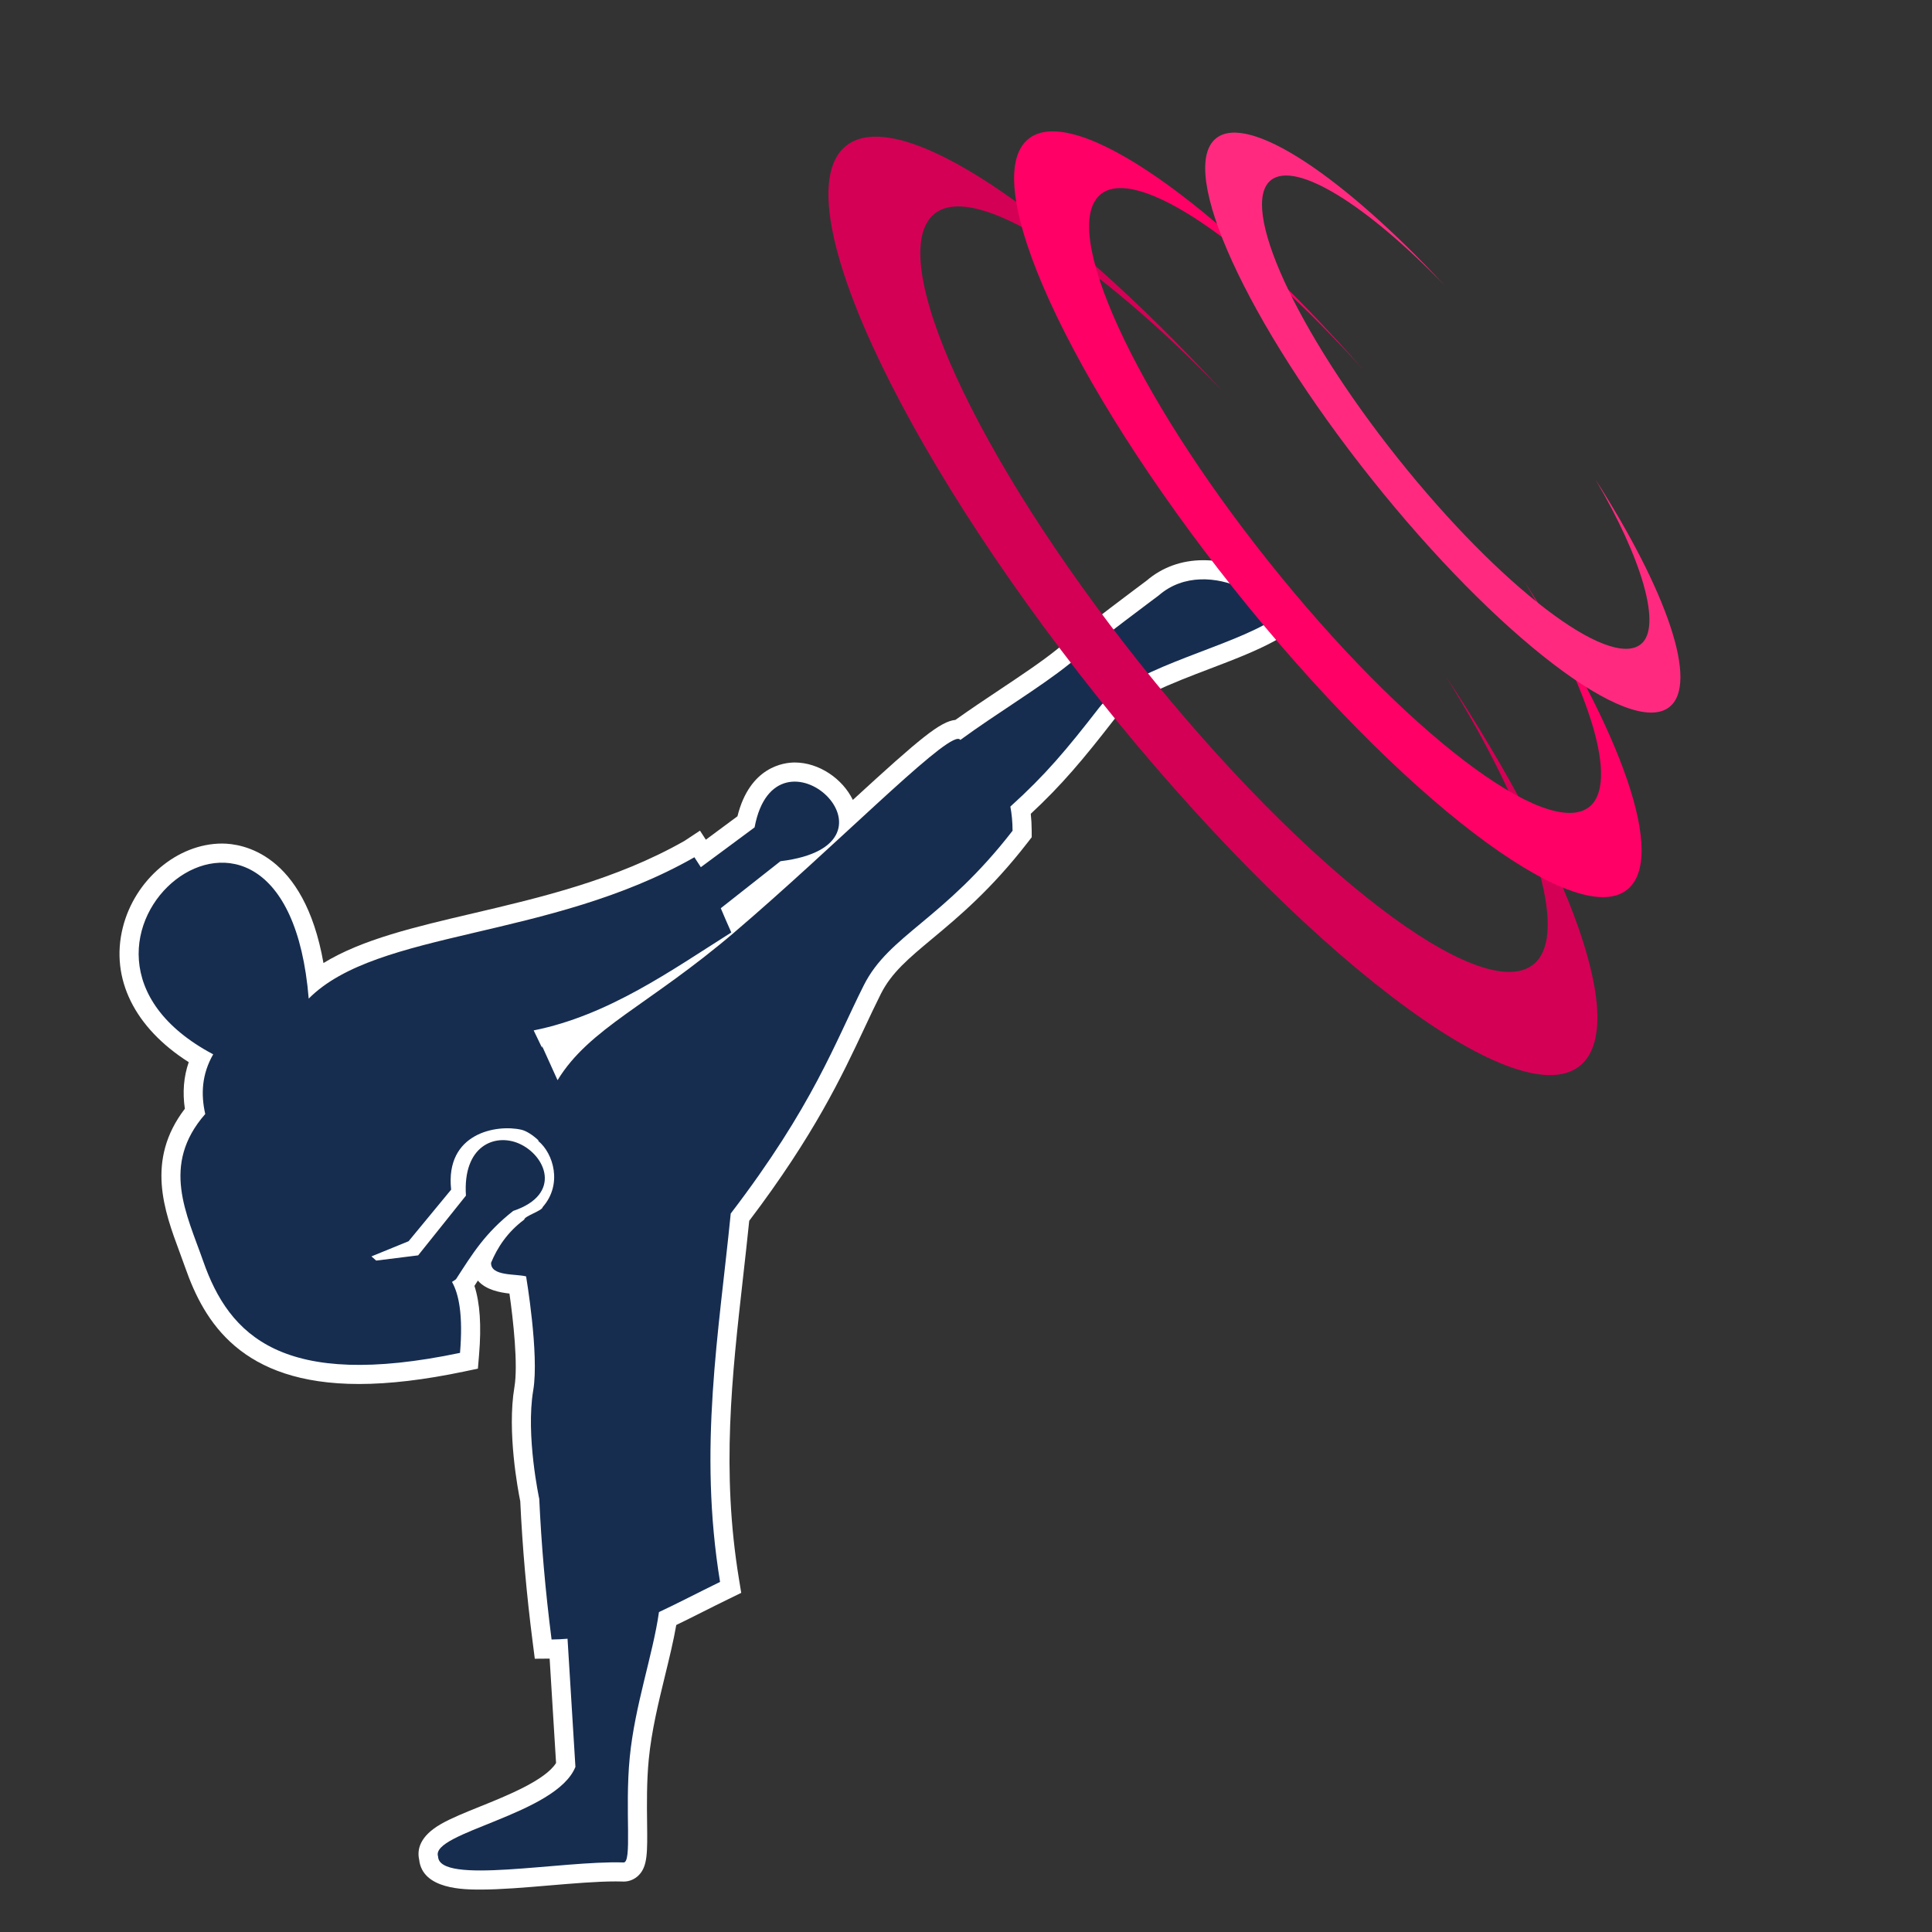 <?xml version="1.0" encoding="UTF-8" standalone="no"?>
<svg
   xmlns:dc="http://purl.org/dc/elements/1.1/"
   xmlns:cc="http://creativecommons.org/ns#"
   xmlns:rdf="http://www.w3.org/1999/02/22-rdf-syntax-ns#"
   xmlns:svg="http://www.w3.org/2000/svg"
   xmlns="http://www.w3.org/2000/svg"
   xmlns:sodipodi="http://sodipodi.sourceforge.net/DTD/sodipodi-0.dtd"
   xmlns:inkscape="http://www.inkscape.org/namespaces/inkscape"
   version="1.1"
   viewBox="0 0 256 256"
   id="svg4598"
   sodipodi:docname="power_kick.svg"
   inkscape:version="0.92.4 (5da689c313, 2019-01-14)">
  <rect x="0" y="0" width="256" height="256" fill="#333333" stroke="none"/>
  <sodipodi:namedview
     pagecolor="#ffffff"
     bordercolor="#666666"
     borderopacity="1"
     objecttolerance="10"
     gridtolerance="10"
     guidetolerance="10"
     inkscape:pageopacity="0"
     inkscape:pageshadow="2"
     inkscape:window-width="1920"
     inkscape:window-height="1057"
     id="namedview4600"
     showgrid="false"
     inkscape:zoom="3.4687499"
     inkscape:cx="10.203708"
     inkscape:cy="69.171009"
     inkscape:window-x="-8"
     inkscape:window-y="-8"
     inkscape:window-maximized="1"
     inkscape:current-layer="svg4598" />
  <defs
     id="defs4568">
    <radialGradient
       id="radialGradient4215"
       cx="130.89"
       cy="135.36"
       r="74.165"
       gradientTransform="matrix(.758 0 0 .746 8.933 26.214)"
       gradientUnits="userSpaceOnUse">
      <stop
         stop-color="#fff6d4"
         offset="0"
         id="stop4561" />
      <stop
         stop-color="#ffefb4"
         stop-opacity=".773"
         offset=".455"
         id="stop4563" />
      <stop
         stop-color="#ffdb47"
         stop-opacity="0"
         offset="1"
         id="stop4565" />
    </radialGradient>
  </defs>
  <g
     id="g851"
     transform="matrix(0.674,0,0,0.674,-157.092,12.572)">
    <path
       id="path839"
       d="m 327.515,352.828 c -3.155,0 -11.39,0.001 -12.033,-5.87 -0.444,-1.959 0.077,-4.605 4.288,-7.017 2.024,-1.159 4.792,-2.274 7.725,-3.456 5.158,-2.078 12.798,-5.156 14.898,-8.541 l -1.263,-20.519 -2.917,0.022 -0.423,-3.306 c -1.21,-9.471 -2.007,-18.52 -2.435,-27.652 -0.43,-2.105 -2.636,-13.677 -1.148,-22.448 0.739,-4.356 -0.228,-13.151 -0.977,-18.384 -1.818,-0.2 -4.638,-0.707 -6.209,-2.553 -0.218,0.338 -0.674,1.045 -0.674,1.045 1.087,3.354 1.385,7.799 0.913,13.477 l -0.232,2.79 -2.74,0.575 c -7.73,1.623 -14.673,2.445 -20.635,2.445 -23.179,0 -30.432,-12.229 -34.162,-22.882 -0.354,-1.013 -0.732,-2.028 -1.11,-3.048 -3.003,-8.092 -6.707,-18.072 1.035,-28.182 -0.478,-3.249 -0.228,-6.28 0.76,-9.159 -10.631,-6.75 -15.453,-16.441 -12.967,-26.438 2.346,-9.429 10.736,-16.54 19.519,-16.54 3.923,0 16.11,1.816 19.938,23.489 7.593,-4.652 17.879,-7.065 29.401,-9.768 13.151,-3.084 28.05,-6.578 41.491,-14.199 l 0.122,-0.074 3.005,-1.986 1.154,1.779 6.215,-4.604 c 2.429,-9.782 9.171,-10.574 11.259,-10.574 4.774,0 9.411,3.197 11.427,7.359 13.359,-12.267 17.199,-15.413 20.171,-15.735 2.795,-1.999 5.763,-3.979 8.646,-5.901 4.266,-2.845 8.294,-5.532 11.339,-7.986 5.854,-4.715 16.36,-12.569 17.613,-13.505 3.059,-2.619 6.897,-4.001 11.114,-4.001 7.523,0 15.537,4.55 16.813,9.547 0.654,2.562 -0.459,5.056 -2.836,6.354 -3.665,2.002 -8.085,3.688 -12.766,5.472 -7.249,2.764 -15.457,5.893 -18.644,9.846 l -0.099,0.128 c -6.097,7.856 -10.279,12.844 -16.374,18.509 0.118,1.07 0.179,2.168 0.183,3.314 l 0.005,1.292 -0.791,1.023 c -7.185,9.277 -13.576,14.604 -18.712,18.884 -4.672,3.894 -8.047,6.706 -10.137,10.857 -1.095,2.174 -2.145,4.41 -3.255,6.777 -4.401,9.377 -9.863,21.011 -22.641,37.865 -0.377,3.713 -0.798,7.441 -1.205,11.057 -2.209,19.6 -4.296,38.111 -0.819,59.329 l 0.452,2.76 -2.513,1.225 c -1.76,0.857 -3.445,1.704 -5.08,2.525 -1.779,0.895 -3.486,1.752 -5.177,2.568 -0.553,3.156 -1.359,6.462 -2.204,9.927 -1.308,5.364 -2.66,10.912 -3.201,16.453 -0.429,4.405 -0.375,8.906 -0.332,12.522 0.071,5.854 0.103,8.525 -1.642,10.29 -0.797,0.806 -1.853,1.25 -2.974,1.25 0,0 -10e-4,0 -0.003,0 -0.107,0 -0.214,-0.004 -0.322,-0.013 -0.404,-0.012 -0.82,-0.018 -1.251,-0.018 -3.667,0 -8.4,0.4 -12.977,0.786 -4.731,0.405 -9.624,0.818 -13.606,0.818 z"
       inkscape:connector-curvature="0"
       style="fill:#ffffff" />
    <path
       id="path841"
       d="m 460.861,98.416 c 0,0 -11.496,8.575 -17.61,13.499 -5.624,4.532 -14.29,9.71 -21.385,14.906 -0.096,-0.165 -0.271,-0.235 -0.52,-0.212 -3.71,0.301 -24.016,21.062 -43.821,37.959 -10e-4,0.003 -0.002,0.007 -0.002,0.009 -16.899,14.417 -28.563,18.849 -34.833,29.126 l -0.124,-0.259 -2.928,-6.469 c 0.001,0.121 0.003,0.255 0.004,0.378 l -1.649,-3.434 c 14.73,-2.95 27.104,-11.837 38.855,-19.253 -0.728,-1.589 -1.385,-3.166 -2.071,-4.766 l 11.731,-9.242 c 26.778,-3.259 -0.938,-28.911 -5.086,-6.652 l -10.566,7.827 -1.09,-1.678 c -0.061,-0.096 -0.111,-0.184 -0.173,-0.279 -0.002,0.001 -0.003,0.003 -0.005,0.003 l -0.003,-0.003 c -0.007,0.004 -0.015,0.01 -0.021,0.017 -28.515,16.243 -62.283,14.189 -75.792,27.767 0.002,0.007 0.005,0.014 0.008,0.023 -0.003,-0.009 -0.011,-0.015 -0.015,-0.023 -4.59,-55.741 -58.821,-10.27 -18.784,10.958 0.001,0.001 0.003,0.004 0.005,0.005 -2.238,3.913 -2.444,7.822 -1.562,11.733 -8.783,10.03 -3.65,19.649 -0.391,28.958 5.128,14.648 15.642,25.315 50.48,18.002 0.619,-7.435 -0.223,-11.548 -1.576,-13.949 0.265,-0.163 0.527,-0.334 0.785,-0.53 3.304,-5.115 5.708,-9.058 11.247,-13.428 9.713,-3.256 6.416,-10.957 1.115,-13.256 -4.71,-2.042 -11.061,0.438 -10.407,10.248 l -9.392,11.74 v 0.002 l -8.251,1.03 c -0.31,-0.267 -0.623,-0.542 -0.936,-0.825 l 7.304,-2.98 8.366,-10.142 c -1.22,-11.164 8.998,-12.901 13.84,-11.771 0.881,0.207 2.121,0.954 3.313,2.065 -0.006,0.046 -0.011,0.093 -0.017,0.139 2.958,2.432 4.82,8.512 0.851,13.001 0.029,0.659 -3.642,1.792 -3.61,2.45 -3.285,2.428 -5.292,5.492 -6.526,8.491 -0.094,2.675 4.833,2.146 6.886,2.677 0,0 2.601,15.339 1.403,22.393 -1.506,8.876 1.183,21.348 1.183,21.348 0.409,8.91 1.187,17.979 2.423,27.647 1.076,-0.008 2.115,-0.068 3.136,-0.15 l 1.552,25.196 c -3.771,9.358 -28.596,12.862 -27.003,17.61 0.183,5.648 24.263,0.782 36.394,1.174 1.849,0.315 0.268,-10.204 1.288,-20.664 0.997,-10.21 4.582,-20.273 5.744,-28.559 3.79,-1.767 7.675,-3.814 12.011,-5.927 -4.301,-26.247 -0.231,-48.97 2.099,-72.425 16.21,-21.194 20.529,-33.691 26.173,-44.9 4.982,-9.895 15.64,-12.798 29.234,-30.352 -0.008,-1.8 -0.171,-3.355 -0.433,-4.753 6.855,-6.188 11.012,-11.139 17.411,-19.387 v -0.003 c 5.826,-7.51 22.979,-11.139 32.677,-16.437 5.417,-2.959 -11.054,-14.293 -20.936,-5.673 z"
       inkscape:connector-curvature="0"
       style="fill:#162d50" />
    <g
       id="g849">
      <path
         id="path843"
         d="m 517.375,114.383 c 16.996,27.376 24.52,50.697 17.147,56.575 -10.185,8.119 -44.784,-18.347 -77.282,-59.109 -32.497,-40.766 -50.584,-80.392 -40.399,-88.512 7.874,-6.277 31.581,9.021 56.388,34.71 C 440.422,22.47 409.721,1.793 399.415,10.008 c -12.481,9.95 9.685,58.513 49.51,108.469 39.825,49.956 82.228,82.388 94.708,72.438 9.772,-7.79 -1.698,-39.258 -26.258,-76.532 z"
         inkscape:connector-curvature="0"
         style="fill:#d40055" />
      <path
         id="path845"
         d="m 532.724,95.619 c 13.015,21.443 18.646,39.697 12.807,44.35 -8.311,6.625 -36.545,-14.968 -63.062,-48.232 -26.518,-33.263 -41.277,-65.6 -32.966,-72.224 7.098,-5.66 28.938,9.354 51.622,34.557 C 472.312,21.268 444.276,1.467 435.282,8.637 c -10.185,8.12 7.903,47.747 40.4,88.511 32.496,40.764 67.097,67.228 77.281,59.109 7.817,-6.233 -1.019,-31.022 -20.239,-60.638 z"
         inkscape:connector-curvature="0"
         style="fill:#ff0066" />
      <path
         id="path847"
         d="m 546.737,75.616 c 9.071,15.393 13.175,28.988 8.919,32.38 -6.295,5.016 -27.678,-11.338 -47.759,-36.531 -20.085,-25.191 -31.263,-49.682 -24.968,-54.699 4.864,-3.877 18.836,4.842 34.155,20.701 C 497.07,15.941 478.454,3.51 472.159,8.529 c -7.714,6.149 5.984,36.162 30.597,67.034 24.61,30.874 50.815,50.917 58.529,44.766 5.814,-4.633 -0.533,-22.819 -14.548,-44.713 z"
         inkscape:connector-curvature="0"
         style="fill:#ff2a7f" />
    </g>
  </g>
</svg>
